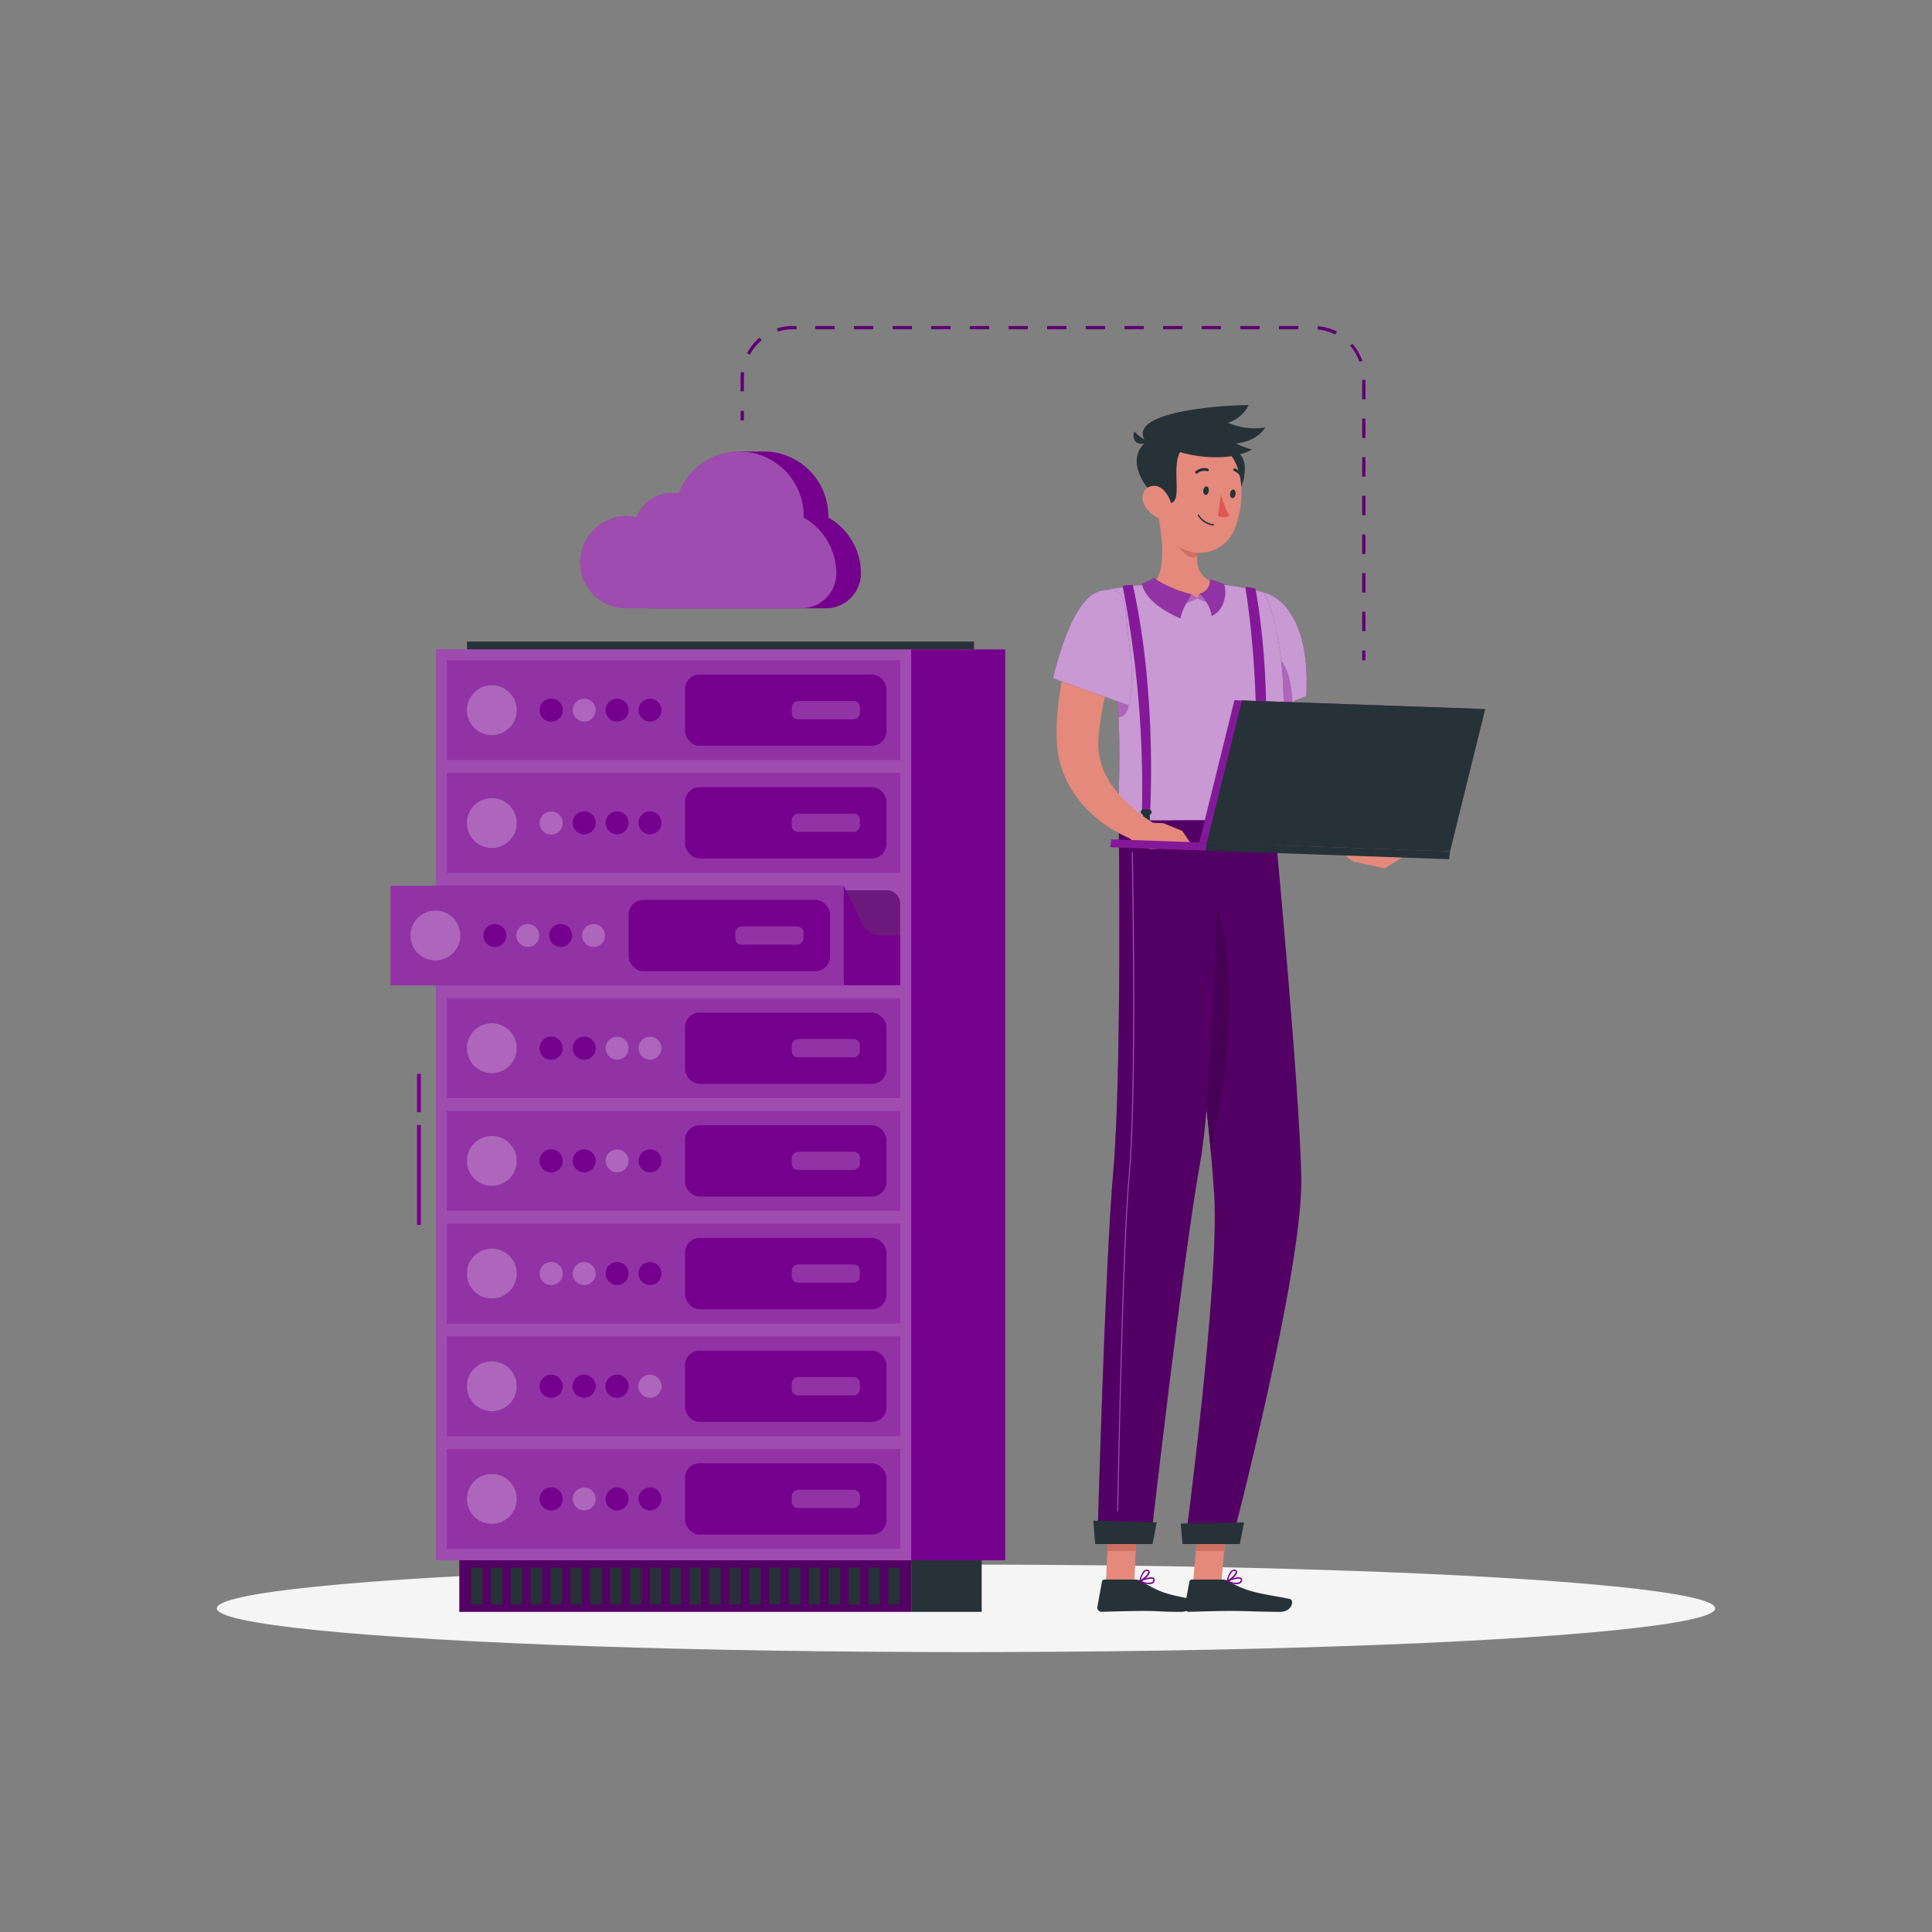 <svg xmlns="http://www.w3.org/2000/svg" viewBox="0 0 500 500"><rect x="0" y="0" width="500" height="500" fill="#808080" stroke="none"/><g id="freepik--Shadow--inject-2"><ellipse cx="250" cy="416.24" rx="193.89" ry="11.32" style="fill:#f5f5f5"></ellipse></g><g id="freepik--Device--inject-2"><rect x="118.88" y="403.8" width="116.93" height="13.34" style="fill:#76008E"></rect><rect x="118.88" y="403.8" width="116.93" height="13.34" style="opacity:0.3"></rect><rect x="121.92" y="405.7" width="2.93" height="9.55" style="fill:#263238"></rect><rect x="127.06" y="405.7" width="2.93" height="9.55" style="fill:#263238"></rect><rect x="132.21" y="405.7" width="2.93" height="9.55" style="fill:#263238"></rect><rect x="137.35" y="405.7" width="2.93" height="9.55" style="fill:#263238"></rect><rect x="142.49" y="405.7" width="2.93" height="9.55" style="fill:#263238"></rect><rect x="147.63" y="405.7" width="2.93" height="9.55" style="fill:#263238"></rect><rect x="152.78" y="405.7" width="2.93" height="9.55" style="fill:#263238"></rect><rect x="157.92" y="405.7" width="2.93" height="9.55" style="fill:#263238"></rect><rect x="163.06" y="405.7" width="2.93" height="9.55" style="fill:#263238"></rect><rect x="168.2" y="405.7" width="2.93" height="9.55" style="fill:#263238"></rect><rect x="173.34" y="405.7" width="2.93" height="9.55" style="fill:#263238"></rect><rect x="178.49" y="405.7" width="2.93" height="9.55" style="fill:#263238"></rect><rect x="183.63" y="405.7" width="2.93" height="9.55" style="fill:#263238"></rect><rect x="188.77" y="405.7" width="2.93" height="9.55" style="fill:#263238"></rect><rect x="193.91" y="405.7" width="2.93" height="9.55" style="fill:#263238"></rect><rect x="199.06" y="405.7" width="2.93" height="9.55" style="fill:#263238"></rect><rect x="204.2" y="405.7" width="2.93" height="9.55" style="fill:#263238"></rect><rect x="209.34" y="405.7" width="2.93" height="9.55" style="fill:#263238"></rect><rect x="214.48" y="405.7" width="2.93" height="9.55" style="fill:#263238"></rect><rect x="219.63" y="405.7" width="2.93" height="9.55" style="fill:#263238"></rect><rect x="224.77" y="405.7" width="2.93" height="9.55" style="fill:#263238"></rect><rect x="229.91" y="405.7" width="2.93" height="9.55" style="fill:#263238"></rect><rect x="235.81" y="403.8" width="18.24" height="13.34" transform="translate(489.87 820.95) rotate(180)" style="fill:#263238"></rect><rect x="112.8" y="168.05" width="123.02" height="235.75" style="fill:#76008E"></rect><rect x="112.8" y="168.05" width="123.02" height="235.75" style="fill:#fff;opacity:0.3"></rect><rect x="120.86" y="166.03" width="131.21" height="2.02" style="fill:#263238"></rect><rect x="107.92" y="277.9" width="1" height="9.93" style="fill:#76008E"></rect><rect x="107.92" y="291.17" width="1" height="25.83" style="fill:#76008E"></rect><rect x="235.81" y="168.05" width="24.33" height="235.75" transform="translate(495.95 571.85) rotate(180)" style="fill:#76008E"></rect><rect x="115.66" y="230.41" width="117.29" height="23.4" rx="3.27" style="fill:#76008E;opacity:0.6;mix-blend-mode:multiply"></rect><rect x="115.66" y="230.41" width="117.29" height="23.4" rx="3.27" style="opacity:0.2"></rect><path d="M223.08,239l-4.73-9.76V255H233V242.11H228.1A5.57,5.57,0,0,1,223.08,239Z" style="fill:#76008E"></path><rect x="115.66" y="170.87" width="117.29" height="25.83" style="fill:#76008E"></rect><rect x="115.66" y="170.87" width="117.29" height="25.83" style="fill:#fff;opacity:0.2"></rect><rect x="115.66" y="375" width="117.29" height="25.83" style="fill:#76008E"></rect><rect x="115.66" y="375" width="117.29" height="25.83" style="fill:#fff;opacity:0.2"></rect><rect x="115.66" y="345.84" width="117.29" height="25.83" style="fill:#76008E"></rect><rect x="115.66" y="345.84" width="117.29" height="25.83" style="fill:#fff;opacity:0.2"></rect><rect x="115.66" y="316.68" width="117.29" height="25.83" style="fill:#76008E"></rect><rect x="115.66" y="316.68" width="117.29" height="25.83" style="fill:#fff;opacity:0.2"></rect><rect x="115.66" y="287.52" width="117.29" height="25.83" style="fill:#76008E"></rect><rect x="115.66" y="287.52" width="117.29" height="25.83" style="fill:#fff;opacity:0.2"></rect><rect x="115.66" y="258.36" width="117.29" height="25.83" style="fill:#76008E"></rect><rect x="115.66" y="258.36" width="117.29" height="25.83" style="fill:#fff;opacity:0.2"></rect><rect x="101.06" y="229.2" width="117.29" height="25.83" style="fill:#76008E"></rect><rect x="101.06" y="229.2" width="117.29" height="25.83" style="fill:#fff;opacity:0.2"></rect><rect x="115.66" y="200.03" width="117.29" height="25.83" style="fill:#76008E"></rect><rect x="115.66" y="200.03" width="117.29" height="25.83" style="fill:#fff;opacity:0.2"></rect><rect x="177.29" y="174.56" width="52.13" height="18.45" rx="3.77" style="fill:#76008E"></rect><rect x="211.37" y="174.97" width="4.72" height="17.65" rx="1.6" transform="translate(397.52 -29.94) rotate(90)" style="fill:#fff;opacity:0.2"></rect><rect x="177.29" y="203.72" width="52.13" height="18.45" rx="3.77" style="fill:#76008E"></rect><rect x="211.37" y="204.13" width="4.72" height="17.65" rx="1.6" transform="translate(426.68 -0.78) rotate(90)" style="fill:#fff;opacity:0.2"></rect><rect x="162.69" y="232.89" width="52.13" height="18.45" rx="3.77" style="fill:#76008E"></rect><rect x="196.77" y="233.29" width="4.72" height="17.65" rx="1.6" transform="translate(441.24 42.98) rotate(90)" style="fill:#fff;opacity:0.2"></rect><rect x="177.29" y="262.05" width="52.13" height="18.45" rx="3.77" style="fill:#76008E"></rect><rect x="211.37" y="262.45" width="4.72" height="17.65" rx="1.6" transform="translate(485 57.54) rotate(90)" style="fill:#fff;opacity:0.2"></rect><rect x="177.29" y="291.21" width="52.13" height="18.45" rx="3.77" style="fill:#76008E"></rect><rect x="211.37" y="291.61" width="4.72" height="17.65" rx="1.6" transform="translate(514.16 86.7) rotate(90)" style="fill:#fff;opacity:0.2"></rect><rect x="177.29" y="320.37" width="52.13" height="18.45" rx="3.77" style="fill:#76008E"></rect><rect x="211.37" y="320.77" width="4.72" height="17.65" rx="1.6" transform="translate(543.32 115.86) rotate(90)" style="fill:#fff;opacity:0.2"></rect><rect x="177.29" y="349.53" width="52.13" height="18.45" rx="3.77" style="fill:#76008E"></rect><rect x="211.37" y="349.93" width="4.72" height="17.65" rx="1.6" transform="translate(572.48 145.03) rotate(90)" style="fill:#fff;opacity:0.2"></rect><rect x="177.29" y="378.69" width="52.13" height="18.45" rx="3.77" style="fill:#76008E"></rect><rect x="211.37" y="379.09" width="4.72" height="17.65" rx="1.6" transform="translate(601.65 174.19) rotate(90)" style="fill:#fff;opacity:0.2"></rect><circle cx="168.22" cy="183.79" r="2.98" style="fill:#76008E"></circle><circle cx="159.7" cy="183.79" r="2.98" style="fill:#76008E"></circle><circle cx="151.19" cy="183.79" r="2.98" style="fill:#76008E"></circle><circle cx="151.19" cy="183.79" r="2.98" style="fill:#fff;opacity:0.4"></circle><path d="M145.65,183.79a3,3,0,1,1-3-3A3,3,0,0,1,145.65,183.79Z" style="fill:#76008E"></path><circle cx="168.22" cy="212.95" r="2.98" style="fill:#76008E"></circle><circle cx="159.7" cy="212.95" r="2.98" style="fill:#76008E"></circle><circle cx="151.19" cy="212.95" r="2.98" style="fill:#76008E"></circle><path d="M145.65,213a3,3,0,1,1-3-3A3,3,0,0,1,145.65,213Z" style="fill:#76008E"></path><path d="M145.65,213a3,3,0,1,1-3-3A3,3,0,0,1,145.65,213Z" style="fill:#fff;opacity:0.4"></path><circle cx="153.62" cy="242.11" r="2.98" style="fill:#76008E"></circle><circle cx="153.62" cy="242.11" r="2.98" style="fill:#fff;opacity:0.4"></circle><circle cx="145.1" cy="242.11" r="2.98" style="fill:#76008E"></circle><circle cx="136.59" cy="242.11" r="2.98" style="fill:#76008E"></circle><circle cx="136.59" cy="242.11" r="2.98" style="fill:#fff;opacity:0.4"></circle><circle cx="128.07" cy="242.11" r="2.98" style="fill:#76008E"></circle><circle cx="168.22" cy="271.27" r="2.98" style="fill:#76008E"></circle><circle cx="168.22" cy="271.27" r="2.98" style="fill:#fff;opacity:0.4"></circle><circle cx="159.7" cy="271.27" r="2.98" style="fill:#76008E"></circle><circle cx="159.7" cy="271.27" r="2.98" style="fill:#fff;opacity:0.4"></circle><circle cx="151.19" cy="271.27" r="2.98" style="fill:#76008E"></circle><path d="M145.65,271.27a3,3,0,1,1-3-3A3,3,0,0,1,145.65,271.27Z" style="fill:#76008E"></path><circle cx="168.22" cy="300.43" r="2.98" style="fill:#76008E"></circle><circle cx="159.7" cy="300.43" r="2.98" style="fill:#76008E"></circle><circle cx="159.7" cy="300.43" r="2.98" style="fill:#fff;opacity:0.4"></circle><circle cx="151.19" cy="300.43" r="2.98" style="fill:#76008E"></circle><path d="M145.65,300.43a3,3,0,1,1-3-3A3,3,0,0,1,145.65,300.43Z" style="fill:#76008E"></path><circle cx="168.22" cy="329.59" r="2.98" style="fill:#76008E"></circle><circle cx="159.7" cy="329.59" r="2.98" style="fill:#76008E"></circle><circle cx="151.19" cy="329.59" r="2.98" style="fill:#76008E"></circle><circle cx="151.19" cy="329.59" r="2.98" style="fill:#fff;opacity:0.4"></circle><path d="M145.65,329.59a3,3,0,1,1-3-3A3,3,0,0,1,145.65,329.59Z" style="fill:#76008E"></path><path d="M145.65,329.59a3,3,0,1,1-3-3A3,3,0,0,1,145.65,329.59Z" style="fill:#fff;opacity:0.4"></path><path d="M171.2,358.76a3,3,0,1,1-3-3A3,3,0,0,1,171.2,358.76Z" style="fill:#76008E"></path><path d="M171.2,358.76a3,3,0,1,1-3-3A3,3,0,0,1,171.2,358.76Z" style="fill:#fff;opacity:0.4"></path><path d="M162.69,358.76a3,3,0,1,1-3-3A3,3,0,0,1,162.69,358.76Z" style="fill:#76008E"></path><path d="M154.17,358.76a3,3,0,1,1-3-3A3,3,0,0,1,154.17,358.76Z" style="fill:#76008E"></path><path d="M145.65,358.76a3,3,0,1,1-3-3A3,3,0,0,1,145.65,358.76Z" style="fill:#76008E"></path><circle cx="168.22" cy="387.92" r="2.98" style="fill:#76008E"></circle><circle cx="159.7" cy="387.92" r="2.98" style="fill:#76008E"></circle><circle cx="151.19" cy="387.92" r="2.98" style="fill:#76008E"></circle><circle cx="151.19" cy="387.92" r="2.98" style="fill:#fff;opacity:0.4"></circle><path d="M145.65,387.92a3,3,0,1,1-3-3A3,3,0,0,1,145.65,387.92Z" style="fill:#76008E"></path><path d="M133.74,183.79a6.46,6.46,0,1,1-6.45-6.46A6.46,6.46,0,0,1,133.74,183.79Z" style="fill:#76008E"></path><path d="M133.74,183.79a6.46,6.46,0,1,1-6.45-6.46A6.46,6.46,0,0,1,133.74,183.79Z" style="fill:#fff;opacity:0.4"></path><path d="M133.74,213a6.46,6.46,0,1,1-6.45-6.46A6.46,6.46,0,0,1,133.74,213Z" style="fill:#76008E"></path><path d="M133.74,213a6.46,6.46,0,1,1-6.45-6.46A6.46,6.46,0,0,1,133.74,213Z" style="fill:#fff;opacity:0.4"></path><path d="M119.14,242.11a6.46,6.46,0,1,1-6.45-6.46A6.46,6.46,0,0,1,119.14,242.11Z" style="fill:#76008E"></path><path d="M119.14,242.11a6.46,6.46,0,1,1-6.45-6.46A6.46,6.46,0,0,1,119.14,242.11Z" style="fill:#fff;opacity:0.4"></path><path d="M133.74,271.27a6.46,6.46,0,1,1-6.45-6.46A6.46,6.46,0,0,1,133.74,271.27Z" style="fill:#76008E"></path><path d="M133.74,271.27a6.46,6.46,0,1,1-6.45-6.46A6.46,6.46,0,0,1,133.74,271.27Z" style="fill:#fff;opacity:0.4"></path><path d="M133.74,300.43a6.46,6.46,0,1,1-6.45-6.45A6.46,6.46,0,0,1,133.74,300.43Z" style="fill:#76008E"></path><path d="M133.74,300.43a6.46,6.46,0,1,1-6.45-6.45A6.46,6.46,0,0,1,133.74,300.43Z" style="fill:#fff;opacity:0.4"></path><path d="M133.74,329.59a6.46,6.46,0,1,1-6.45-6.45A6.46,6.46,0,0,1,133.74,329.59Z" style="fill:#76008E"></path><path d="M133.74,329.59a6.46,6.46,0,1,1-6.45-6.45A6.46,6.46,0,0,1,133.74,329.59Z" style="fill:#fff;opacity:0.4"></path><path d="M133.74,358.76a6.46,6.46,0,1,1-6.45-6.46A6.45,6.45,0,0,1,133.74,358.76Z" style="fill:#76008E"></path><path d="M133.74,358.76a6.46,6.46,0,1,1-6.45-6.46A6.45,6.45,0,0,1,133.74,358.76Z" style="fill:#fff;opacity:0.4"></path><path d="M133.74,387.92a6.46,6.46,0,1,1-6.45-6.46A6.45,6.45,0,0,1,133.74,387.92Z" style="fill:#76008E"></path><path d="M133.74,387.92a6.46,6.46,0,1,1-6.45-6.46A6.45,6.45,0,0,1,133.74,387.92Z" style="fill:#fff;opacity:0.4"></path></g><g id="freepik--Cloud--inject-2"><path d="M222.55,145.48a16.63,16.63,0,0,0-8.19-11.55h0c0-.13,0-.26,0-.39a16.69,16.69,0,0,0-16.69-16.69h-6.4v1.27a16.74,16.74,0,0,0-9.23,9.6,10.25,10.25,0,0,0-1.66-.15,10,10,0,0,0-9.27,6.29,11.25,11.25,0,0,0-6.88.51,12.14,12.14,0,0,0-7.73,10.85,11.94,11.94,0,0,0,11.94,12.2h45.21a9.07,9.07,0,0,0,9.16-8.87v-.1A16.06,16.06,0,0,0,222.55,145.48Z" style="fill:#76008E"></path><path d="M216.16,145.48A16.63,16.63,0,0,0,208,133.93h0c0-.13,0-.26,0-.39a16.69,16.69,0,0,0-32.33-5.82,9.88,9.88,0,0,0-10.92,6.14,11.25,11.25,0,0,0-6.88.51,12.14,12.14,0,0,0-7.73,10.85,11.93,11.93,0,0,0,11.93,12.2h45.22a9.08,9.08,0,0,0,9.16-8.87v-.1A16.06,16.06,0,0,0,216.16,145.48Z" style="fill:#76008E"></path><path d="M216.16,145.48A16.63,16.63,0,0,0,208,133.93h0c0-.13,0-.26,0-.39a16.69,16.69,0,0,0-32.33-5.82,9.88,9.88,0,0,0-10.92,6.14,11.25,11.25,0,0,0-6.88.51,12.14,12.14,0,0,0-7.73,10.85,11.93,11.93,0,0,0,11.93,12.2h45.22a9.08,9.08,0,0,0,9.16-8.87v-.1A16.06,16.06,0,0,0,216.16,145.48Z" style="fill:#fff;opacity:0.3"></path></g><g id="freepik--Line--inject-2"><rect x="191.67" y="106.32" width="0.84" height="2.51" style="fill:#76008E"></rect><rect x="191.67" y="106.32" width="0.84" height="2.51" style="opacity:0.2"></rect><path d="M353.38,163.34h-.84v-5h.84Zm0-10h-.84v-5h.84Zm0-10h-.84v-5h.84Zm0-10h-.84v-5h.84Zm0-10h-.84v-5h.84Zm0-10h-.84v-5h.84Zm0-10h-.84v-5h.84Zm-160.87-2.08h-.84V97.89a14.17,14.17,0,0,1,.09-1.6l.83.1a14.91,14.91,0,0,0-.08,1.5Zm159.3-7.68a12.63,12.63,0,0,0-2.43-4.14L350,89a13.43,13.43,0,0,1,2.6,4.42ZM194.05,91.81l-.73-.4a13.64,13.64,0,0,1,3.26-4l.54.65A12.57,12.57,0,0,0,194.05,91.81Zm151.52-5.24A12.39,12.39,0,0,0,341,85.26l.07-.84a13.43,13.43,0,0,1,4.93,1.4ZM201.33,85.8l-.25-.79a13.53,13.53,0,0,1,4.11-.64h.95v.84h-.95A12.86,12.86,0,0,0,201.33,85.8ZM336,85.21h-5v-.84h5Zm-10,0h-5v-.84h5Zm-10,0h-5v-.84h5Zm-10,0h-5v-.84h5Zm-10,0h-5v-.84h5Zm-10,0h-5v-.84h5Zm-10,0h-5v-.84h5Zm-10,0h-5v-.84h5Zm-10,0h-5v-.84h5Zm-10,0h-5v-.84h5Zm-10,0h-5v-.84h5Zm-10,0h-5v-.84h5Zm-10,0h-5v-.84h5Z" style="fill:#76008E"></path><path d="M353.38,163.34h-.84v-5h.84Zm0-10h-.84v-5h.84Zm0-10h-.84v-5h.84Zm0-10h-.84v-5h.84Zm0-10h-.84v-5h.84Zm0-10h-.84v-5h.84Zm0-10h-.84v-5h.84Zm-160.87-2.08h-.84V97.89a14.17,14.17,0,0,1,.09-1.6l.83.1a14.91,14.91,0,0,0-.08,1.5Zm159.3-7.68a12.63,12.63,0,0,0-2.43-4.14L350,89a13.43,13.43,0,0,1,2.6,4.42ZM194.05,91.81l-.73-.4a13.64,13.64,0,0,1,3.26-4l.54.65A12.57,12.57,0,0,0,194.05,91.81Zm151.52-5.24A12.39,12.39,0,0,0,341,85.26l.07-.84a13.43,13.43,0,0,1,4.93,1.4ZM201.33,85.8l-.25-.79a13.53,13.53,0,0,1,4.11-.64h.95v.84h-.95A12.86,12.86,0,0,0,201.33,85.8ZM336,85.21h-5v-.84h5Zm-10,0h-5v-.84h5Zm-10,0h-5v-.84h5Zm-10,0h-5v-.84h5Zm-10,0h-5v-.84h5Zm-10,0h-5v-.84h5Zm-10,0h-5v-.84h5Zm-10,0h-5v-.84h5Zm-10,0h-5v-.84h5Zm-10,0h-5v-.84h5Zm-10,0h-5v-.84h5Zm-10,0h-5v-.84h5Zm-10,0h-5v-.84h5Z" style="opacity:0.2"></path><rect x="352.54" y="168.36" width="0.84" height="2.51" style="fill:#76008E"></rect><rect x="352.54" y="168.36" width="0.84" height="2.51" style="opacity:0.2"></rect></g><g id="freepik--Character--inject-2"><polygon points="286.2 409.64 293.55 409.64 294.34 392.63 286.99 392.63 286.2 409.64" style="fill:#e4897b"></polygon><path d="M293.8,408.79h-8a.62.62,0,0,0-.61.51L284,415.83a1.11,1.11,0,0,0,1.1,1.3c2.89-.05,7.07-.22,10.71-.22,4.25,0,4.85.24,9.83.24,3,0,3.75-3,2.48-3.33-5.8-1.26-7.41-1.39-12.49-4.45A3.43,3.43,0,0,0,293.8,408.79Z" style="fill:#263238"></path><polygon points="294.33 392.64 293.93 401.4 286.58 401.4 286.99 392.64 294.33 392.64" style="fill:#ce6f64"></polygon><path d="M335.44,165.12c-.14,2.31-.3,4.84-.37,7.26s-.12,4.88-.09,7.29.12,4.81.33,7.11a37.06,37.06,0,0,0,1.05,6.43,11.4,11.4,0,0,0,.87,2.32,4.7,4.7,0,0,0,.38.64l.45.73c.29.48.64,1,1,1.46,1.31,1.95,2.76,3.89,4.26,5.84,3,3.85,6.27,7.74,9.48,11.55l-3.83,4.47a91.59,91.59,0,0,1-12.47-9.73,74,74,0,0,1-5.64-5.81c-.45-.53-.91-1-1.33-1.6l-.65-.84a8.5,8.5,0,0,1-.69-1,21.2,21.2,0,0,1-2.28-4.62,44.43,44.43,0,0,1-2-8.53c-.41-2.75-.59-5.46-.73-8.14s-.13-5.35,0-8,.21-5.24.51-8Z" style="fill:#e4897b"></path><path d="M338,180.18l-3.12,1.25-5.25,2.09-9.32,3.73s-4.25-22.11-2-28.83c2.52-7.38,11.42-7.21,16.23,1.2C339.3,167.82,338,180.18,338,180.18Z" style="fill:#76008E"></path><path d="M338,180.18l-3.12,1.25-5.25,2.09-9.32,3.73s-4.25-22.11-2-28.83c2.52-7.38,11.42-7.21,16.23,1.2C339.3,167.82,338,180.18,338,180.18Z" style="fill:#fff;opacity:0.6"></path><path d="M334.46,181.61l-4.79,1.91c-.8-3.47-1.54-9.28.83-13.63C333.74,172.6,334.24,178.07,334.46,181.61Z" style="fill:#76008E"></path><path d="M334.46,181.61l-4.79,1.91c-.8-3.47-1.54-9.28.83-13.63C333.74,172.6,334.24,178.07,334.46,181.61Z" style="fill:#fff;opacity:0.4"></path><path d="M329.7,212.33H289.49c-.29-3.61.62-13.39,0-26.71-.14-3.07-.36-6.32-.69-9.73a166.32,166.32,0,0,0-3.82-23,102.3,102.3,0,0,1,13.4-1.7,147.71,147.71,0,0,1,17.1,0,73.62,73.62,0,0,1,11.66,2.14S336.61,170.06,329.7,212.33Z" style="fill:#76008E"></path><path d="M329.7,212.33H289.49c-.29-3.61.62-13.39,0-26.71-.14-3.07-.36-6.32-.69-9.73a166.32,166.32,0,0,0-3.82-23,102.3,102.3,0,0,1,13.4-1.7,147.71,147.71,0,0,1,17.1,0,73.62,73.62,0,0,1,11.66,2.14S336.61,170.06,329.7,212.33Z" style="fill:#fff;opacity:0.6"></path><path d="M289.51,185.62c-.14-3.07-.36-6.32-.69-9.73,1.3-.81,3-.86,3.35,3.9C292.49,184.19,291,185.41,289.51,185.62Z" style="fill:#76008E"></path><path d="M289.51,185.62c-.14-3.07-.36-6.32-.69-9.73,1.3-.81,3-.86,3.35,3.9C292.49,184.19,291,185.41,289.51,185.62Z" style="fill:#fff;opacity:0.4"></path><polygon points="364.17 221.11 358.37 224.72 351.21 223.19 356.91 216.12 364.17 221.11" style="fill:#e4897b"></polygon><path d="M350.21,215l6.7,1.08-5.7,7.07s-3.58-.36-4.55-5.2Z" style="fill:#e4897b"></path><path d="M299.41,131.94c1.27,5.5,2.71,15.58-1,19.25,0,0,1.87,3.69,12.09,3.69,9.33,0,5-3.69,5-3.69-6.19-1.47-6.19-6-5.28-10.29Z" style="fill:#e4897b"></path><path d="M303.82,135.6l6.4,5.3a16.73,16.73,0,0,0-.42,3c-1.95,1.9-5.67-2.91-6-5.36A8.32,8.32,0,0,1,303.82,135.6Z" style="fill:#ce6f64"></path><path d="M321.24,118c2.56,3.18-.43,13.2-5.73,13S316.38,111.92,321.24,118Z" style="fill:#263238"></path><path d="M300.5,122.8c-.58,7.42-1.29,11.71,1.91,16.13a9.83,9.83,0,0,0,17.18-2.14c2.51-6.31,3-17.37-3.79-21.55A9.88,9.88,0,0,0,300.5,122.8Z" style="fill:#e4897b"></path><path d="M297.82,113.47l8,2.84c-3.51,4.69,1.59,15.75-4.61,13.68C298.37,129.05,289.11,118.81,297.82,113.47Z" style="fill:#263238"></path><path d="M301.7,115.39c3,2.22,15.31,4.86,22.34.94a21.88,21.88,0,0,1-4.19-1.58s5.26-.25,7.59-4.14a16.83,16.83,0,0,1-9.66-1.22,8.7,8.7,0,0,0,5.37-4.56c-9.71.12-30.62,2.09-27,8.92S301.7,115.39,301.7,115.39Z" style="fill:#263238"></path><path d="M297.5,114.49a13.78,13.78,0,0,1-3.95-2.83C293.09,112.81,293.09,115.92,297.5,114.49Z" style="fill:#263238"></path><path d="M296,130.3a7.47,7.47,0,0,0,4,3.85c2.33.95,3.7-1,3.22-3.36-.43-2.09-2.16-5.1-4.58-5.06S295.1,128.17,296,130.3Z" style="fill:#e4897b"></path><polygon points="308.75 409.64 316.09 409.64 317.61 392.63 310.27 392.63 308.75 409.64" style="fill:#e4897b"></polygon><path d="M316.43,408.79h-8a.61.61,0,0,0-.61.51l-1.22,6.53a1.11,1.11,0,0,0,1.1,1.3c2.9-.05,7.07-.22,10.71-.22,4.25,0,7.94.24,12.92.24,3,0,3.75-3,2.47-3.33-5.79-1.26-10.49-1.39-15.56-4.45A3.46,3.46,0,0,0,316.43,408.79Z" style="fill:#263238"></path><polygon points="317.61 392.64 316.83 401.4 309.48 401.4 310.26 392.64 317.61 392.64" style="fill:#ce6f64"></polygon><path d="M319.5,409.92a2.23,2.23,0,0,0,1.48-.15,1,1,0,0,0,.48-.88.58.58,0,0,0-.24-.54c-.77-.55-3.36.54-3.66.67a.18.18,0,0,0-.1.16.21.21,0,0,0,.12.17A9.52,9.52,0,0,0,319.5,409.92Zm1.3-1.36a.48.48,0,0,1,.22.08c.05,0,.09.08.09.22a.7.7,0,0,1-.32.6,3.65,3.65,0,0,1-2.67-.28A7.05,7.05,0,0,1,320.8,408.56Z" style="fill:#76008E"></path><path d="M317.62,409.36h.09c.82-.3,2.51-1.69,2.46-2.54a.61.61,0,0,0-.51-.55.94.94,0,0,0-.78.11c-1,.57-1.4,2.68-1.41,2.77a.2.2,0,0,0,.15.22Zm1.87-2.78.08,0c.23.07.24.17.24.22,0,.5-1.07,1.58-1.91,2a4.19,4.19,0,0,1,1.17-2.19A.65.65,0,0,1,319.49,406.58Z" style="fill:#76008E"></path><path d="M306.71,399.3h12s18.41-70.32,18.06-94.17c-.35-22.94-7-92.8-7-92.8H303.27s2.05,15.54,4.39,34.71c2.09,16.92,4.39,36.69,5.71,51.09.38,4.28.69,8.08.87,11.2C315.61,332.75,306.71,399.3,306.71,399.3Z" style="fill:#76008E"></path><path d="M306.71,399.3h12s18.41-70.32,18.06-94.17c-.35-22.94-7-92.8-7-92.8H303.27s2.05,15.54,4.39,34.71c2.09,16.92,4.39,36.69,5.71,51.09.38,4.28.69,8.08.87,11.2C315.61,332.75,306.71,399.3,306.71,399.3Z" style="opacity:0.3"></path><path d="M307.66,247c2.09,16.92,4.39,36.69,5.71,51.09,2.79-12.57,9.6-49.11-.62-67.59C310.19,234.19,308.63,240.5,307.66,247Z" style="fill:#76008E"></path><path d="M307.66,247c2.09,16.92,4.39,36.69,5.71,51.09,2.79-12.57,9.6-49.11-.62-67.59C310.19,234.19,308.63,240.5,307.66,247Z" style="opacity:0.4"></path><path d="M315.44,212.33s-1,67.37-4.91,88.89c-4.28,23.57-12.8,98.08-12.8,98.08H284s2-72.61,4.1-95.94c2.26-25.33,1.43-91,1.43-91Z" style="fill:#76008E"></path><path d="M315.44,212.33s-1,67.37-4.91,88.89c-4.28,23.57-12.8,98.08-12.8,98.08H284s2-72.61,4.1-95.94c2.26-25.33,1.43-91,1.43-91Z" style="opacity:0.3"></path><polygon points="283.44 399.6 298.27 399.6 299.36 394 282.93 393.54 283.44 399.6" style="fill:#263238"></polygon><polygon points="306.03 399.6 320.86 399.6 321.96 394 305.58 394.29 306.03 399.6" style="fill:#263238"></polygon><path d="M289.22,391.17h0a.12.12,0,0,1-.11-.14c.09-.7,1.12-65.86,3-86.82,2-22.75.76-83.11.8-83.62a.13.13,0,0,1,.14-.11.14.14,0,0,1,.12.14c0,.51,1.23,60.87-.81,83.62-1.87,21-2.9,86.13-3,86.83A.13.13,0,0,1,289.22,391.17Z" style="fill:#76008E"></path><path d="M289.22,391.17h0a.12.12,0,0,1-.11-.14c.09-.7,1.12-65.86,3-86.82,2-22.75.76-83.11.8-83.62a.13.13,0,0,1,.14-.11.14.14,0,0,1,.12.14c0,.51,1.23,60.87-.81,83.62-1.87,21-2.9,86.13-3,86.83A.13.13,0,0,1,289.22,391.17Z" style="fill:#fff;opacity:0.3"></path><path d="M311.41,126.88c-.09.59.16,1.13.56,1.2s.78-.36.86-1-.17-1.14-.56-1.21S311.49,126.28,311.41,126.88Z" style="fill:#263238"></path><path d="M318.34,127.71c-.08.6.17,1.13.56,1.2s.78-.36.86-1-.17-1.14-.56-1.21S318.42,127.11,318.34,127.71Z" style="fill:#263238"></path><path d="M316,127.92a22.66,22.66,0,0,0,2.16,5.61,3.51,3.51,0,0,1-2.95,0Z" style="fill:#de5753"></path><path d="M314,136a.17.17,0,0,0,.2-.15.19.19,0,0,0-.16-.2,5,5,0,0,1-3.72-2.38.17.17,0,0,0-.24-.08.17.17,0,0,0-.08.23A5.32,5.32,0,0,0,314,136Z" style="fill:#263238"></path><path d="M309.58,122.56a.35.35,0,0,0,.31-.06,2.77,2.77,0,0,1,2.49-.55.35.35,0,0,0,.45-.22.38.38,0,0,0-.24-.46,3.48,3.48,0,0,0-3.15.67.34.34,0,0,0-.05.5A.39.39,0,0,0,309.58,122.56Z" style="fill:#263238"></path><path d="M290.92,151.53l1.89-.17a.41.41,0,0,1,.41.3c6.3,28.37,4.41,58.49,4.41,58.49h-2.09A272.79,272.79,0,0,0,290.6,152,.34.34,0,0,1,290.92,151.53Z" style="fill:#76008E"></path><path d="M290.92,151.53l1.89-.17a.41.41,0,0,1,.41.3c6.3,28.37,4.41,58.49,4.41,58.49h-2.09A272.79,272.79,0,0,0,290.6,152,.34.34,0,0,1,290.92,151.53Z" style="fill:#fff;opacity:0.1"></path><path d="M295.93,210.82h1.45a.65.65,0,0,0,.66-.67h0a.72.72,0,0,0-.71-.68h-1.44a.66.66,0,0,0-.66.68h0A.71.71,0,0,0,295.93,210.82Z" style="fill:#263238"></path><path d="M297.61,212.59l-.07-1.9a.92.92,0,0,0-.92-.88h0a.84.84,0,0,0-.85.88l.07,1.9a.92.92,0,0,0,.91.88h0A.86.86,0,0,0,297.61,212.59Z" style="fill:#263238"></path><path d="M321.47,124.11a.29.29,0,0,0,.16,0,.34.34,0,0,0,.23-.44,3.67,3.67,0,0,0-2.24-2.43.34.34,0,0,0-.43.24.37.37,0,0,0,.25.45h0a2.93,2.93,0,0,1,1.75,1.94A.34.34,0,0,0,321.47,124.11Z" style="fill:#263238"></path><path d="M289.53,164.76c-1.15,4.71-2.31,9.61-3.33,14.38-.5,2.39-1,4.77-1.35,7.11a42.65,42.65,0,0,0-.63,6.55,19,19,0,0,0,4.07,11.14,31.81,31.81,0,0,0,4.58,4.89c.86.77,1.76,1.51,2.7,2.2.47.34.95.68,1.43,1s1,.67,1.39.91l-2.18,5.47c-.8-.24-1.4-.45-2.08-.7s-1.28-.52-1.92-.8c-1.26-.57-2.5-1.2-3.72-1.9a35.22,35.22,0,0,1-6.8-5.19,28.5,28.5,0,0,1-5.36-7.24,26.12,26.12,0,0,1-2.7-9,48,48,0,0,1,0-8.66c.23-2.7.56-5.34,1-7.95a139.57,139.57,0,0,1,3.4-15.34Z" style="fill:#e4897b"></path><path d="M285,152.89c-7.95,1.42-12.45,22.67-12.45,22.67l19.66,7a48.16,48.16,0,0,0,0-16.17C290.79,157.37,292.55,151.54,285,152.89Z" style="fill:#76008E"></path><path d="M285,152.89c-7.95,1.42-12.45,22.67-12.45,22.67l19.66,7a48.16,48.16,0,0,0,0-16.17C290.79,157.37,292.55,151.54,285,152.89Z" style="fill:#fff;opacity:0.6"></path><path d="M322.76,151.91l1.89.35a.38.38,0,0,1,.31.32c5,28.38,1.69,57.57,1.69,57.57h-2.1c2-30.89-1.59-54.17-2.21-57.83A.35.35,0,0,1,322.76,151.91Z" style="fill:#76008E"></path><path d="M322.76,151.91l1.89.35a.38.38,0,0,1,.31.32c5,28.38,1.69,57.57,1.69,57.57h-2.1c2-30.89-1.59-54.17-2.21-57.83A.35.35,0,0,1,322.76,151.91Z" style="fill:#fff;opacity:0.1"></path><path d="M324.92,210.82h1.45a.68.68,0,0,0,.68-.67h0a.68.68,0,0,0-.67-.68h-1.45a.69.69,0,0,0-.68.68h0A.66.66,0,0,0,324.92,210.82Z" style="fill:#263238"></path><path d="M326.51,212.59l0-1.9a.87.87,0,0,0-.88-.88h0a.89.89,0,0,0-.89.88l0,1.9a.87.87,0,0,0,.87.88h0A.91.91,0,0,0,326.51,212.59Z" style="fill:#263238"></path><path d="M296.87,409.92a2.26,2.26,0,0,0,1.49-.15,1,1,0,0,0,.48-.88.58.58,0,0,0-.24-.54c-.77-.55-3.37.54-3.66.67a.16.16,0,0,0-.1.16.2.2,0,0,0,.11.17A9.72,9.72,0,0,0,296.87,409.92Zm1.3-1.36a.52.52,0,0,1,.23.08.22.22,0,0,1,.08.22.68.68,0,0,1-.32.6,3.62,3.62,0,0,1-2.66-.28A7,7,0,0,1,298.17,408.56Z" style="fill:#76008E"></path><path d="M295,409.36h.09c.83-.3,2.52-1.69,2.46-2.54a.61.61,0,0,0-.51-.55.94.94,0,0,0-.78.11c-.95.57-1.39,2.68-1.41,2.77a.18.18,0,0,0,.06.17A.2.2,0,0,0,295,409.36Zm1.88-2.78.08,0c.22.07.23.17.23.22,0,.5-1.06,1.58-1.9,2a4.11,4.11,0,0,1,1.16-2.19A.66.66,0,0,1,296.87,406.58Z" style="fill:#76008E"></path><path d="M292.45,217l2.3-4.18,6.31.22,4.91,2,3.34,4.92-8.58-.52S295.47,220.93,292.45,217Z" style="fill:#e4897b"></path><polygon points="309.87 154.87 308.36 153.81 305.35 156.81 309.87 154.87" style="fill:#76008E"></polygon><polygon points="309.87 154.87 308.36 153.81 305.35 156.81 309.87 154.87" style="fill:#fff;opacity:0.4"></polygon><path d="M308.36,153.81s-2.45,3.61-2.86,6.22c-3.13-1.28-9.07-4.48-10-9a12.81,12.81,0,0,0,3.14-1.5S301.83,152.17,308.36,153.81Z" style="fill:#76008E"></path><path d="M308.36,153.81s-2.45,3.61-2.86,6.22c-3.13-1.28-9.07-4.48-10-9a12.81,12.81,0,0,0,3.14-1.5S301.83,152.17,308.36,153.81Z" style="fill:#fff;opacity:0.2"></path><polygon points="309.87 154.87 310.43 153.64 314.58 156.81 309.87 154.87" style="fill:#76008E"></polygon><polygon points="309.87 154.87 310.43 153.64 314.58 156.81 309.87 154.87" style="fill:#fff;opacity:0.4"></polygon><path d="M310.43,153.64a10.54,10.54,0,0,1,3.18,5.76c3-1.28,4.09-5.46,3.19-8.23a18.3,18.3,0,0,0-3.7-1.2A3.41,3.41,0,0,1,310.43,153.64Z" style="fill:#76008E"></path><path d="M310.43,153.64a10.54,10.54,0,0,1,3.18,5.76c3-1.28,4.09-5.46,3.19-8.23a18.3,18.3,0,0,0-3.7-1.2A3.41,3.41,0,0,1,310.43,153.64Z" style="fill:#fff;opacity:0.2"></path><polygon points="382.45 183.44 319.48 181.21 310.37 218.02 373.34 220.25 382.45 183.44" style="fill:#76008E"></polygon><polygon points="382.45 183.44 319.48 181.21 310.37 218.02 373.34 220.25 382.45 183.44" style="fill:#fff;opacity:0.1"></polygon><polygon points="384.38 183.5 321.42 181.28 312.31 218.09 375.28 220.32 384.38 183.5" style="fill:#263238"></polygon><polygon points="375.28 220.32 375.02 222.36 312.05 220.13 312.31 218.09 375.28 220.32" style="fill:#263238"></polygon><polygon points="312.31 218.09 312.05 220.13 287.34 219.26 287.59 217.22 312.31 218.09" style="fill:#76008E"></polygon><polygon points="312.31 218.09 312.05 220.13 287.34 219.26 287.59 217.22 312.31 218.09" style="fill:#fff;opacity:0.1"></polygon></g></svg>
